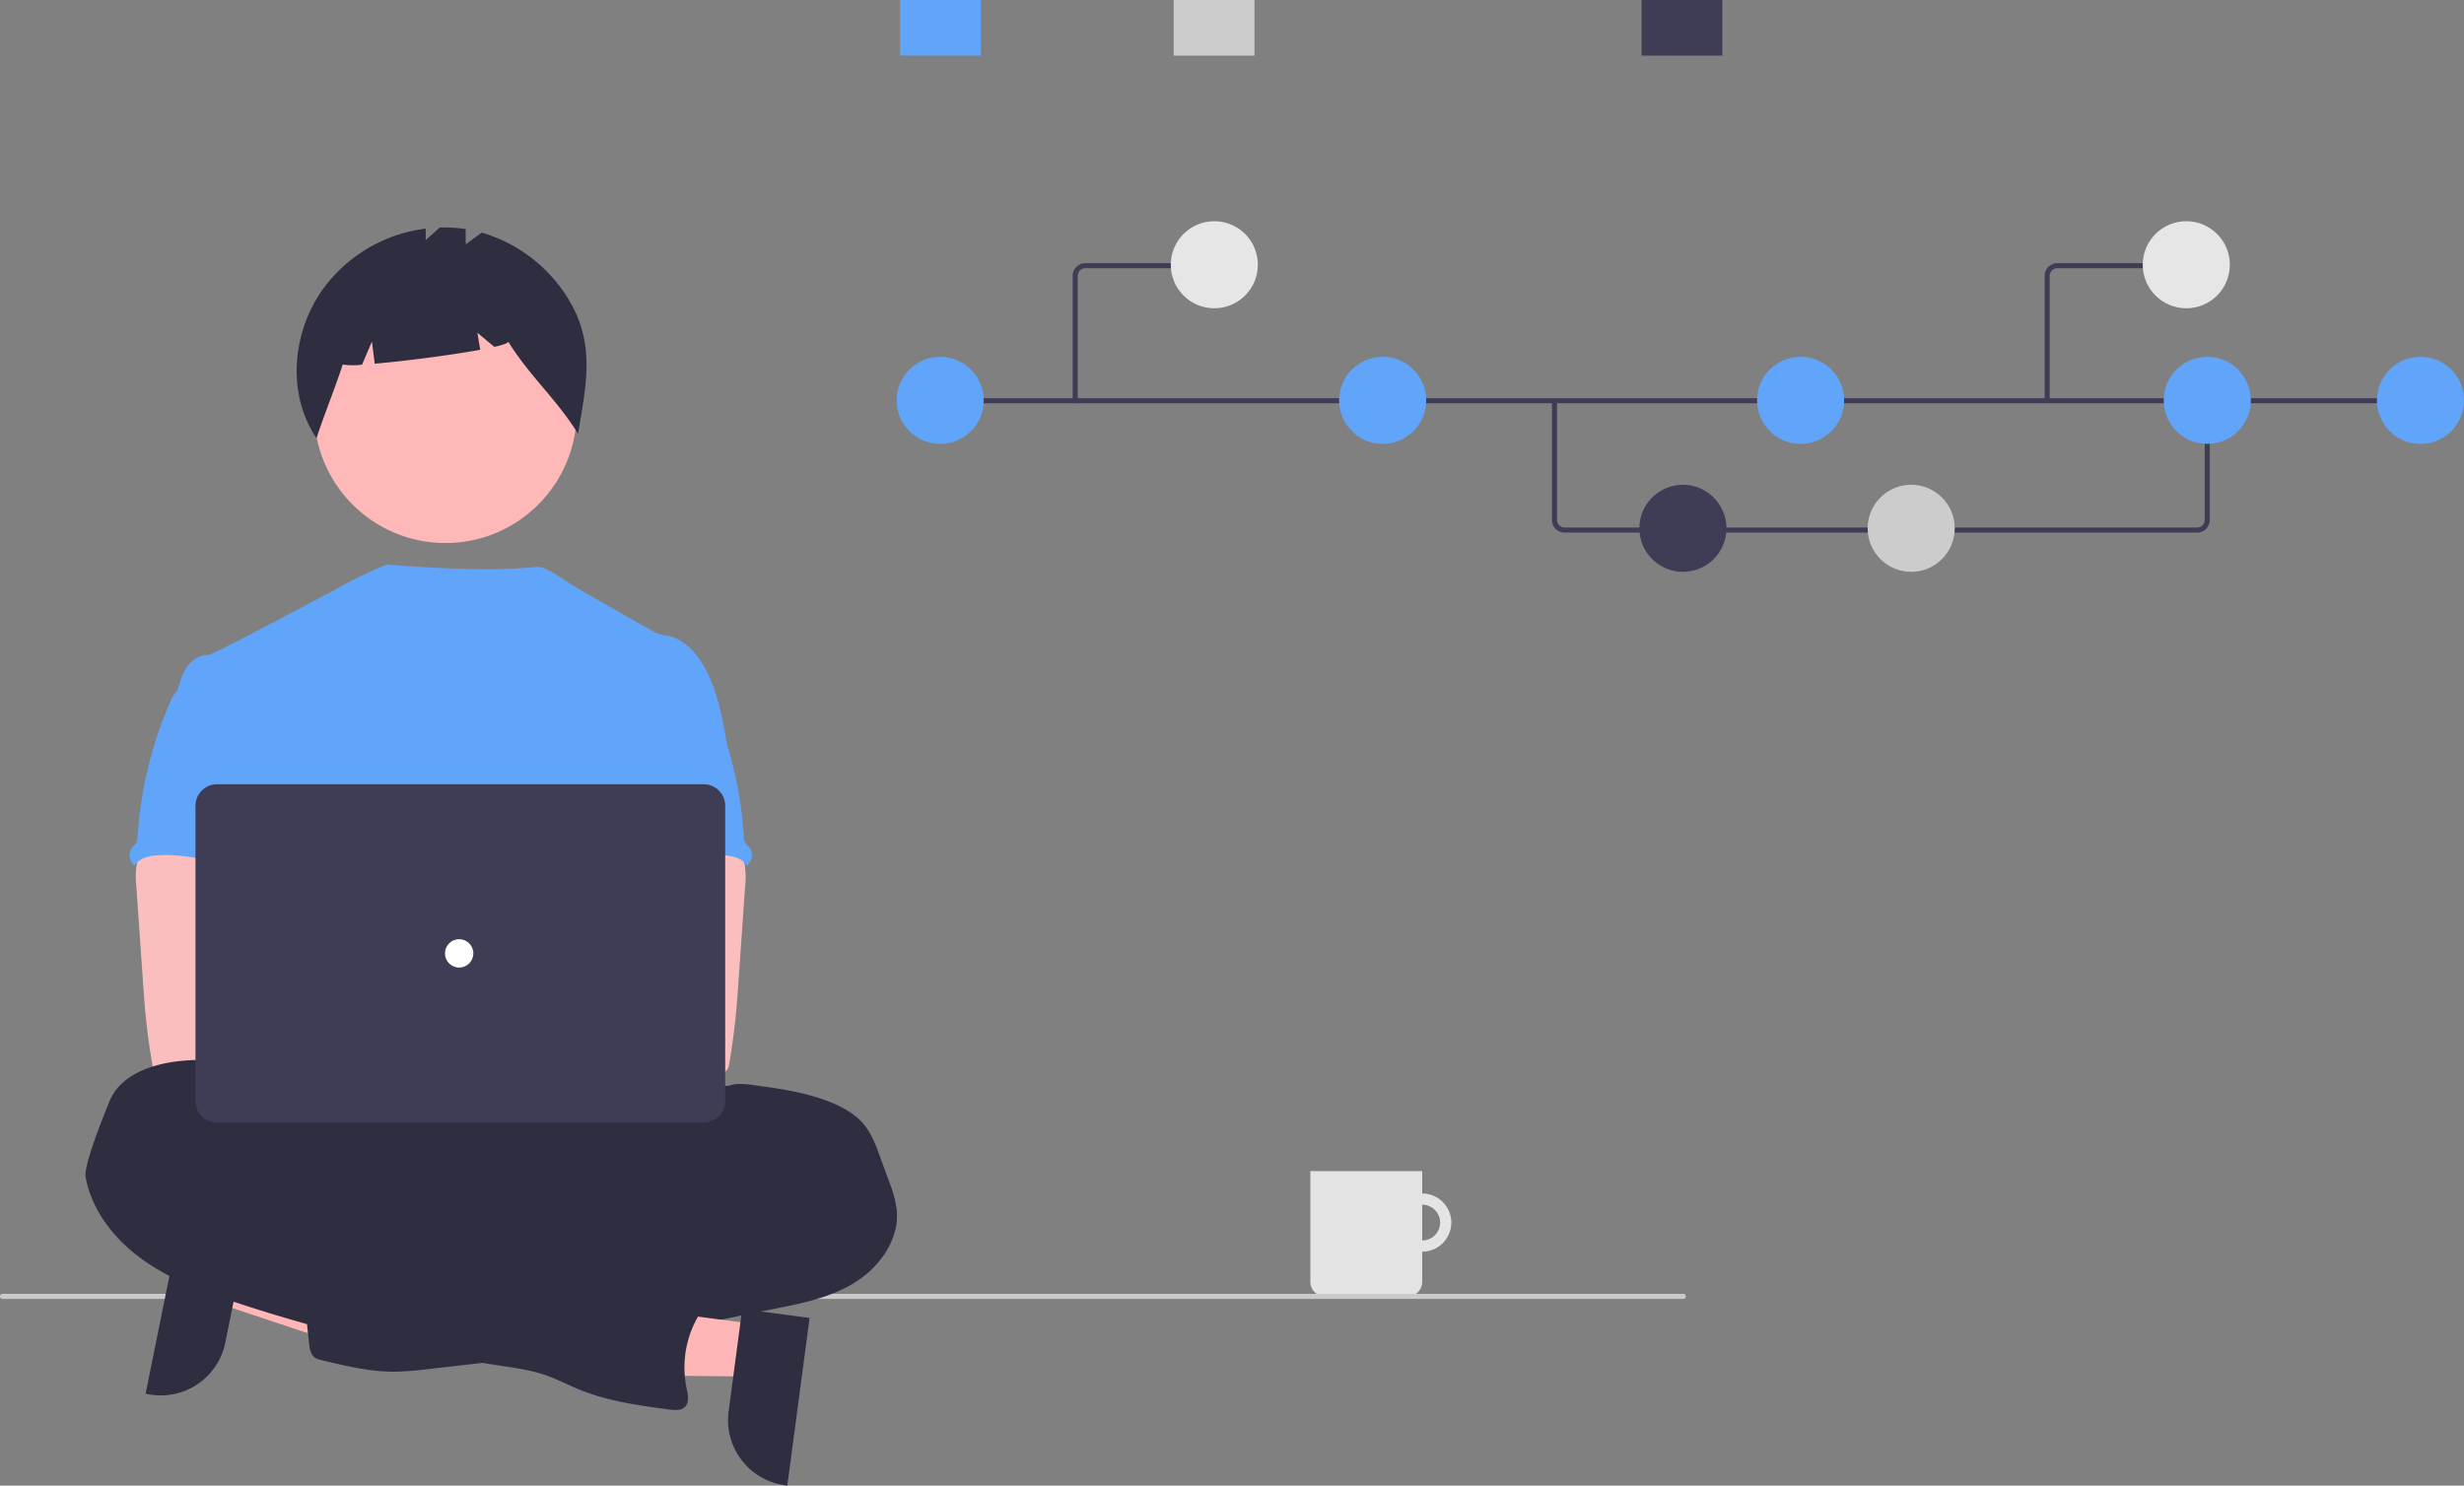 <svg id="e7334088-53de-4589-99a2-090044ddfc90" data-name="Layer 1" xmlns="http://www.w3.org/2000/svg" width="973.461" height="587.025" viewBox="0 0 973.461 587.025"><rect x="0" y="0" width="973.461" height="587.025" fill="#808080" stroke="none"/><g id="f9b32178-6d95-472d-b482-6662972666de" data-name="Group 100"><path id="f4b94a19-cbe0-459a-95a6-6ea3b3d72055" data-name="Path 1465" d="M675.147,628.1a11.49,11.49,0,1,0,11.49,11.49h0A11.49,11.49,0,0,0,675.147,628.1Zm0,18.561a7.071,7.071,0,1,1,7.071-7.071v0A7.071,7.071,0,0,1,675.147,646.661Z" transform="translate(-113.269 -156.487)" fill="#e4e4e4"/><path id="abc0e0b3-f22e-4bee-9929-c6879640924e" data-name="Path 1467" d="M630.954,619.261h44.193v43.739a5.757,5.757,0,0,1-5.757,5.757h-32.679a5.757,5.757,0,0,1-5.757-5.757V619.261Z" transform="translate(-113.269 -156.487)" fill="#e4e4e4"/></g><path id="e24b6f19-a0a0-4e73-9cfc-bbb7635ad236" data-name="Path 944" d="M778.403,669.758h-664.237a1.006,1.006,0,0,1,0-2h664.237a1.006,1.006,0,0,1,0,2Z" transform="translate(-113.269 -156.487)" fill="#cacaca"/><polygon points="89.41 494.381 85.302 514.694 161.695 540.208 167.759 510.228 89.41 494.381" fill="#ffb6b6"/><path d="M210.36,647.029l-8.091,40.003-0.0.002a26.011,26.011,0,0,1-30.65,20.335l-.828-.168,13.248-65.496Z" transform="translate(-113.269 -156.487)" fill="#2f2e41"/><circle id="fd4e5ab9-ffc8-4bbb-9267-3af70c31dae1" data-name="Ellipse 276" cx="175.979" cy="162.713" r="51.871" fill="#feb8b8"/><path id="a8c9bbe2-1461-49cf-8211-f8d251166dc5" data-name="Path 1461" d="M337.697,274.45a59.907,59.907,0,0,0-34.081-26.052l-6.368,4.647v-6.034a55.143,55.143,0,0,0-10.3-.6l-5.494,4.971v-4.558a59.335,59.335,0,0,0-40.932,24.347c-11.931,17.2-13.945,41.129-2.21,58.467,3.221-9.9,7.131-19.189,10.353-29.088a29.299,29.299,0,0,0,7.633.037l3.919-9.145,1.095,8.758c12.148-1.058,30.166-3.382,41.682-5.511l-1.12-6.719,6.7,5.583c3.528-.812,5.623-1.549,5.45-2.112,8.565,13.808,19.047,22.627,27.611,36.435C344.888,308.406,348.632,292.217,337.697,274.45Z" transform="translate(-113.269 -156.487)" fill="#2f2e41"/><ellipse id="f6be96d1-713f-4c17-812c-ecd79c56fe95" data-name="Ellipse 260" cx="192.856" cy="464.787" rx="133.56" ry="37.359" fill="#2f2e41"/><path d="M400.808,452.588c-1.784-10.731-3.624-21.668-8.611-31.335-3.278-6.332-8.481-12.366-15.495-13.618a14.99,14.99,0,0,1-4.035-.934c-2.055-.99-29.673-16.756-34.063-19.502-3.769-2.357-9.719-6.722-12.719-6.722-3.018-.066-14.591,2.627-59.76-.904a163.141,163.141,0,0,0-22.01,10.822c-.146-.096-46.882,25.001-48.638,24.935-3.325-.14-6.416,1.989-8.322,4.67-1.906,2.681-2.8,6-3.736,9.209,10.208,22.733,19.548,45.495,29.757,68.228a5.821,5.821,0,0,1,.738,2.8,6.834,6.834,0,0,1-1.27,2.8c-5.006,8.042-4.847,18.157-4.3,27.609.547,9.452,1.224,19.436-3,27.908-1.149,2.326-2.643,4.455-3.736,6.781-2.559,5.268-3.484,22.117-1.989,27.777l187.267,5.365C382.86,587.409,400.808,452.588,400.808,452.588Z" transform="translate(-113.269 -156.487)" fill="#60a5fa"/><path id="eb41f72e-aba6-4a16-bf55-c7027d2f1a4b" data-name="Path 1421" d="M167.233,498.445a33.063,33.063,0,0,0-.112,8.154l2.684,38.546c.252,3.633.5,7.257.841,10.881.644,7.033,1.606,14.01,2.8,20.977a3.736,3.736,0,0,0,3.829,3.633c11.815,2.5,24.022,2.4,36.08,1.719,18.4-1.027,65.474-2.97,68.35-6.706s1.2-9.779-2.55-12.8-65.871-10.386-65.871-10.386c.607-4.81,2.438-9.34,4.175-13.907,3.12-8.1,6.034-16.466,6.09-25.143s-3.213-17.8-10.321-22.771c-5.847-4.081-13.375-4.838-20.5-4.67-5.184.149-14.141-1.093-18.876.934C170.105,488.556,167.933,494.776,167.233,498.445Z" transform="translate(-113.269 -156.487)" fill="#fbbebe"/><path id="a363f2f7-2464-40a1-ad01-344825aa0b75" data-name="Path 1423" d="M401.141,585.578c3.11-1.186,6.538-.757,9.872-.308,10.732,1.466,21.622,2.97,31.569,7.257,4.67,2,9.116,4.67,12.273,8.6,2.8,3.54,4.436,7.874,5.987,12.142l3.587,9.826a47.3,47.3,0,0,1,3.129,11.516c1.121,11.759-6.921,22.845-17.036,28.954s-22.023,8.284-33.624,10.563-23.247,4.8-34.8,7.472a140.086,140.086,0,0,1-16.373,3.222c-12.366,1.4-25.292-.663-37.042,3.428-4.67,1.635-9.256,4.063-14.1,5.193a87.745,87.745,0,0,1-9.751,1.485l-22.238,2.54a121.313,121.313,0,0,1-13.636,1.046c-9.713,0-19.268-2.3-28.7-4.6a7.258,7.258,0,0,1-2.8-1.13c-1.494-1.177-1.821-3.26-2.036-5.146q-1.429-12.525-2.5-25.077c-.224-2.718-.392-5.66,1.093-7.948,1.868-2.8,5.511-3.68,8.836-4.222a230.58,230.58,0,0,1,42.665-2.961c5.426-5.426,14.374-5.454,21.482-8.406a63.897,63.897,0,0,0,7.575-4.119,99.001,99.001,0,0,1,41.59-13.141,38.714,38.714,0,0,0,8.509-1.214c5.5-1.709,10.517-6.361,16.167-5.221.7-1.933,1.186-4.521,2.8-5.847.8-.682,1.793-1.139,2.531-1.868,1.56-1.578,1.7-4.063,1.466-6.267s-.757-4.464-.187-6.613a9.141,9.141,0,0,1,1.037-2.307C391.278,587.595,395.509,585.111,401.141,585.578Z" transform="translate(-113.269 -156.487)" fill="#2f2e41"/><path id="b53ad979-99f4-4c6e-a0f8-957060c42096" data-name="Path 1430" d="M182.88,429.901a9.667,9.667,0,0,0-2.073,3.316,156.78,156.78,0,0,0-13.169,53.816,5.38,5.38,0,0,1-.607,2.606,11.403,11.403,0,0,1-1.373,1.485,5.156,5.156,0,0,0,.617,7.266q.127.107.261.206c1.541-2.9,5.23-3.848,8.509-4.1,15.7-1.242,31.036,6.062,46.783,5.511-1.111-3.839-2.709-7.528-3.615-11.413-4.007-17.251,5.987-36.033-.14-52.649-1.224-3.325-3.269-6.594-6.491-8.051a17.291,17.291,0,0,0-4.156-1.1c-3.979-.719-11.9-3.792-15.747-2.559-1.42.458-1.98,1.793-3.157,2.6C186.734,427.977,184.362,428.397,182.88,429.901Z" transform="translate(-113.269 -156.487)" fill="#60a5fa"/><path id="a1197c30-bfd4-4098-bcf9-2468e7a33bf1" data-name="Path 1421" d="M400.921,486.906c-4.735-2.027-13.692-.785-18.876-.934-7.125-.168-14.653.589-20.5,4.67-7.108,4.971-10.377,14.094-10.321,22.771s2.97,17.043,6.09,25.143c1.737,4.567,3.568,9.097,4.175,13.907,0,0-62.121,7.365-65.871,10.386s-5.426,9.064-2.55,12.8,92.615,7.487,104.43,4.987a3.736,3.736,0,0,0,3.829-3.633c1.194-6.967,2.156-13.944,2.8-20.977.341-3.624.589-7.248.841-10.881l2.684-38.546a33.064,33.064,0,0,0-.112-8.154C406.84,494.776,404.668,488.556,400.921,486.906Z" transform="translate(-113.269 -156.487)" fill="#fbbebe"/><path id="ebe46053-6aac-4aa7-8615-21a6fa79538d" data-name="Path 1430" d="M386.251,426.835c-1.177-.807-1.737-2.142-3.157-2.6-3.847-1.233-11.768,1.84-15.747,2.559a17.291,17.291,0,0,0-4.156,1.1c-3.222,1.457-5.267,4.726-6.491,8.051-6.127,16.616,3.867,35.398-.14,52.649-.906,3.885-2.504,7.574-3.615,11.413,15.747.551,31.083-6.753,46.783-5.511,3.279.252,6.968,1.2,8.509,4.1q.134-.099.261-.206a5.156,5.156,0,0,0,.617-7.266,11.401,11.401,0,0,1-1.373-1.485,5.38,5.38,0,0,1-.607-2.606,156.78,156.78,0,0,0-13.169-53.816,9.667,9.667,0,0,0-2.073-3.316C390.411,428.397,388.039,427.977,386.251,426.835Z" transform="translate(-113.269 -156.487)" fill="#60a5fa"/><polygon points="299.243 523.378 296.513 543.921 215.975 543.166 220.005 512.846 299.243 523.378" fill="#ffb6b6"/><path d="M433.122,677.272l-8.804,66.24-.838-.111a26.011,26.011,0,0,1-22.356-29.208l0-.002,5.377-40.457Z" transform="translate(-113.269 -156.487)" fill="#2f2e41"/><path id="a0b0f7ea-4ed9-4447-aa64-e2335b2c3196" data-name="Path 1427" d="M223.039,595.974c0,.934-1.466,0-1.6-1-1.027-7.556-7.024-13.786-14.01-16.812s-14.944-3.185-22.509-2.466c-11.441,1.083-24.284,5.464-28.468,16.158-.99,2.5-10.264,24.76-9.359,29.766,2.438,13.356,11.572,24.779,22.64,32.69s24,12.637,36.9,16.9a639.949,639.949,0,0,0,104.607,24.984c5.753.869,11.563,1.672,17.073,3.521,4.931,1.653,9.545,4.128,14.365,6.071,11.208,4.5,23.266,6.108,35.211,7.687,2.036.262,4.371.448,5.875-.934,1.943-1.8,1.3-4.941.747-7.528a40.488,40.488,0,0,1,4.773-28.729c2-3.362,4.6-6.809,4.222-10.7-.448-4.539-4.969-7.752-9.471-8.481s-9.078.346-13.6.934a7.285,7.285,0,0,1-4.623-.458,9.235,9.235,0,0,1-1.812-1.606,20.482,20.482,0,0,0-23.854-3.334c-1.672.934-4.2-1.149-5.94-1.933l-19.642-8.892c-22.565-10.208-45.242-20.464-69.115-26.927a14.514,14.514,0,0,1-5.324-2.214c-1.186-.934-2.036-2.2-3.129-3.241-2.382-2.251-5.7-3.148-8.555-4.745S222.385,599.177,223.039,595.974Z" transform="translate(-113.269 -156.487)" fill="#2f2e41"/><circle cx="160.617" cy="411.99" r="14" fill="#fbbebe"/><circle cx="191.617" cy="411.99" r="14" fill="#fbbebe"/><path d="M391.305,600.024H198.966a8.48,8.48,0,0,1-8.47-8.47V474.868a8.48,8.48,0,0,1,8.47-8.47H391.305a8.48,8.48,0,0,1,8.47,8.47V591.555A8.48,8.48,0,0,1,391.305,600.024Z" transform="translate(-113.269 -156.487)" fill="#3f3d56"/><circle id="e793da3b-cee2-4a15-ae11-6dab45a6c728" data-name="Ellipse 263" cx="181.399" cy="376.724" r="5.604" fill="#fff"/><path d="M981.299,366.94H731.406a5.006,5.006,0,0,1-5-5V314.84h2v47.1a3.003,3.003,0,0,0,3,3H981.299a3.003,3.003,0,0,0,3-3V314.51h2v47.429A5.006,5.006,0,0,1,981.299,366.94Z" transform="translate(-113.269 -156.487)" fill="#3f3d56"/><rect x="371.397" y="157.352" width="587.22" height="2" fill="#3f3d56"/><circle id="a67a4451-c7cc-402c-b29d-5a705f3c9418" data-name="Ellipse 264" cx="371.439" cy="158.196" r="17.202" fill="#60a5fa"/><circle id="abdb3fbf-f68e-433e-a33f-153626b38c76" data-name="Ellipse 266" cx="546.244" cy="158.196" r="17.202" fill="#60a5fa"/><circle id="ac293633-0933-4e21-a8aa-bc27ca4fbccc" data-name="Ellipse 268" cx="664.876" cy="208.757" r="17.202" fill="#3f3d56"/><circle id="a0cd768d-b738-4d4b-9ab3-78ab535c7573" data-name="Ellipse 269" cx="755.063" cy="208.757" r="17.202" fill="#ccc"/><circle id="b9eb3d2e-31e0-4fe2-be5c-79abb86bc227" data-name="Ellipse 270" cx="711.36" cy="158.196" r="17.202" fill="#60a5fa"/><circle id="aa04baac-fce0-420a-b86a-4a97f3079928" data-name="Ellipse 271" cx="956.259" cy="158.196" r="17.202" fill="#60a5fa"/><circle id="e92cf92c-058e-415c-ba96-766a57ee18d9" data-name="Ellipse 272" cx="872.029" cy="158.196" r="17.202" fill="#60a5fa"/><rect id="ac5bf8cc-574d-4509-9338-881c836fd832" data-name="Rectangle 207" x="648.539" width="31.906" height="21.99" fill="#3f3d56"/><rect id="ad5a043d-52f1-4931-b771-e4991ef7f7f7" data-name="Rectangle 208" x="355.612" width="31.906" height="21.99" fill="#60a5fa"/><rect id="e5d95e83-bdd9-4322-95a9-5a9c4b449a8f" data-name="Rectangle 209" x="463.685" width="31.906" height="21.99" fill="#ccc"/><path d="M538.051,315.84a1,1,0,0,1-1-1V265.477a5.006,5.006,0,0,1,5-5h48.675a1,1,0,0,1,0,2h-48.675a3.003,3.003,0,0,0-3,3v49.362A1,1,0,0,1,538.051,315.84Z" transform="translate(-113.269 -156.487)" fill="#3f3d56"/><circle id="b0a7c1c1-8f27-441f-a84a-e44462cc473e" data-name="Ellipse 265" cx="479.744" cy="104.616" r="17.202" fill="#e6e6e6"/><path d="M923.051,314.84h-2V265.477a5.006,5.006,0,0,1,5-5h48.675v2h-48.675a3.003,3.003,0,0,0-3,3Z" transform="translate(-113.269 -156.487)" fill="#3f3d56"/><circle id="b3140cf1-cdb8-48ff-81af-ce41ed4f5739" data-name="Ellipse 265" cx="863.744" cy="104.616" r="17.202" fill="#e6e6e6"/></svg>